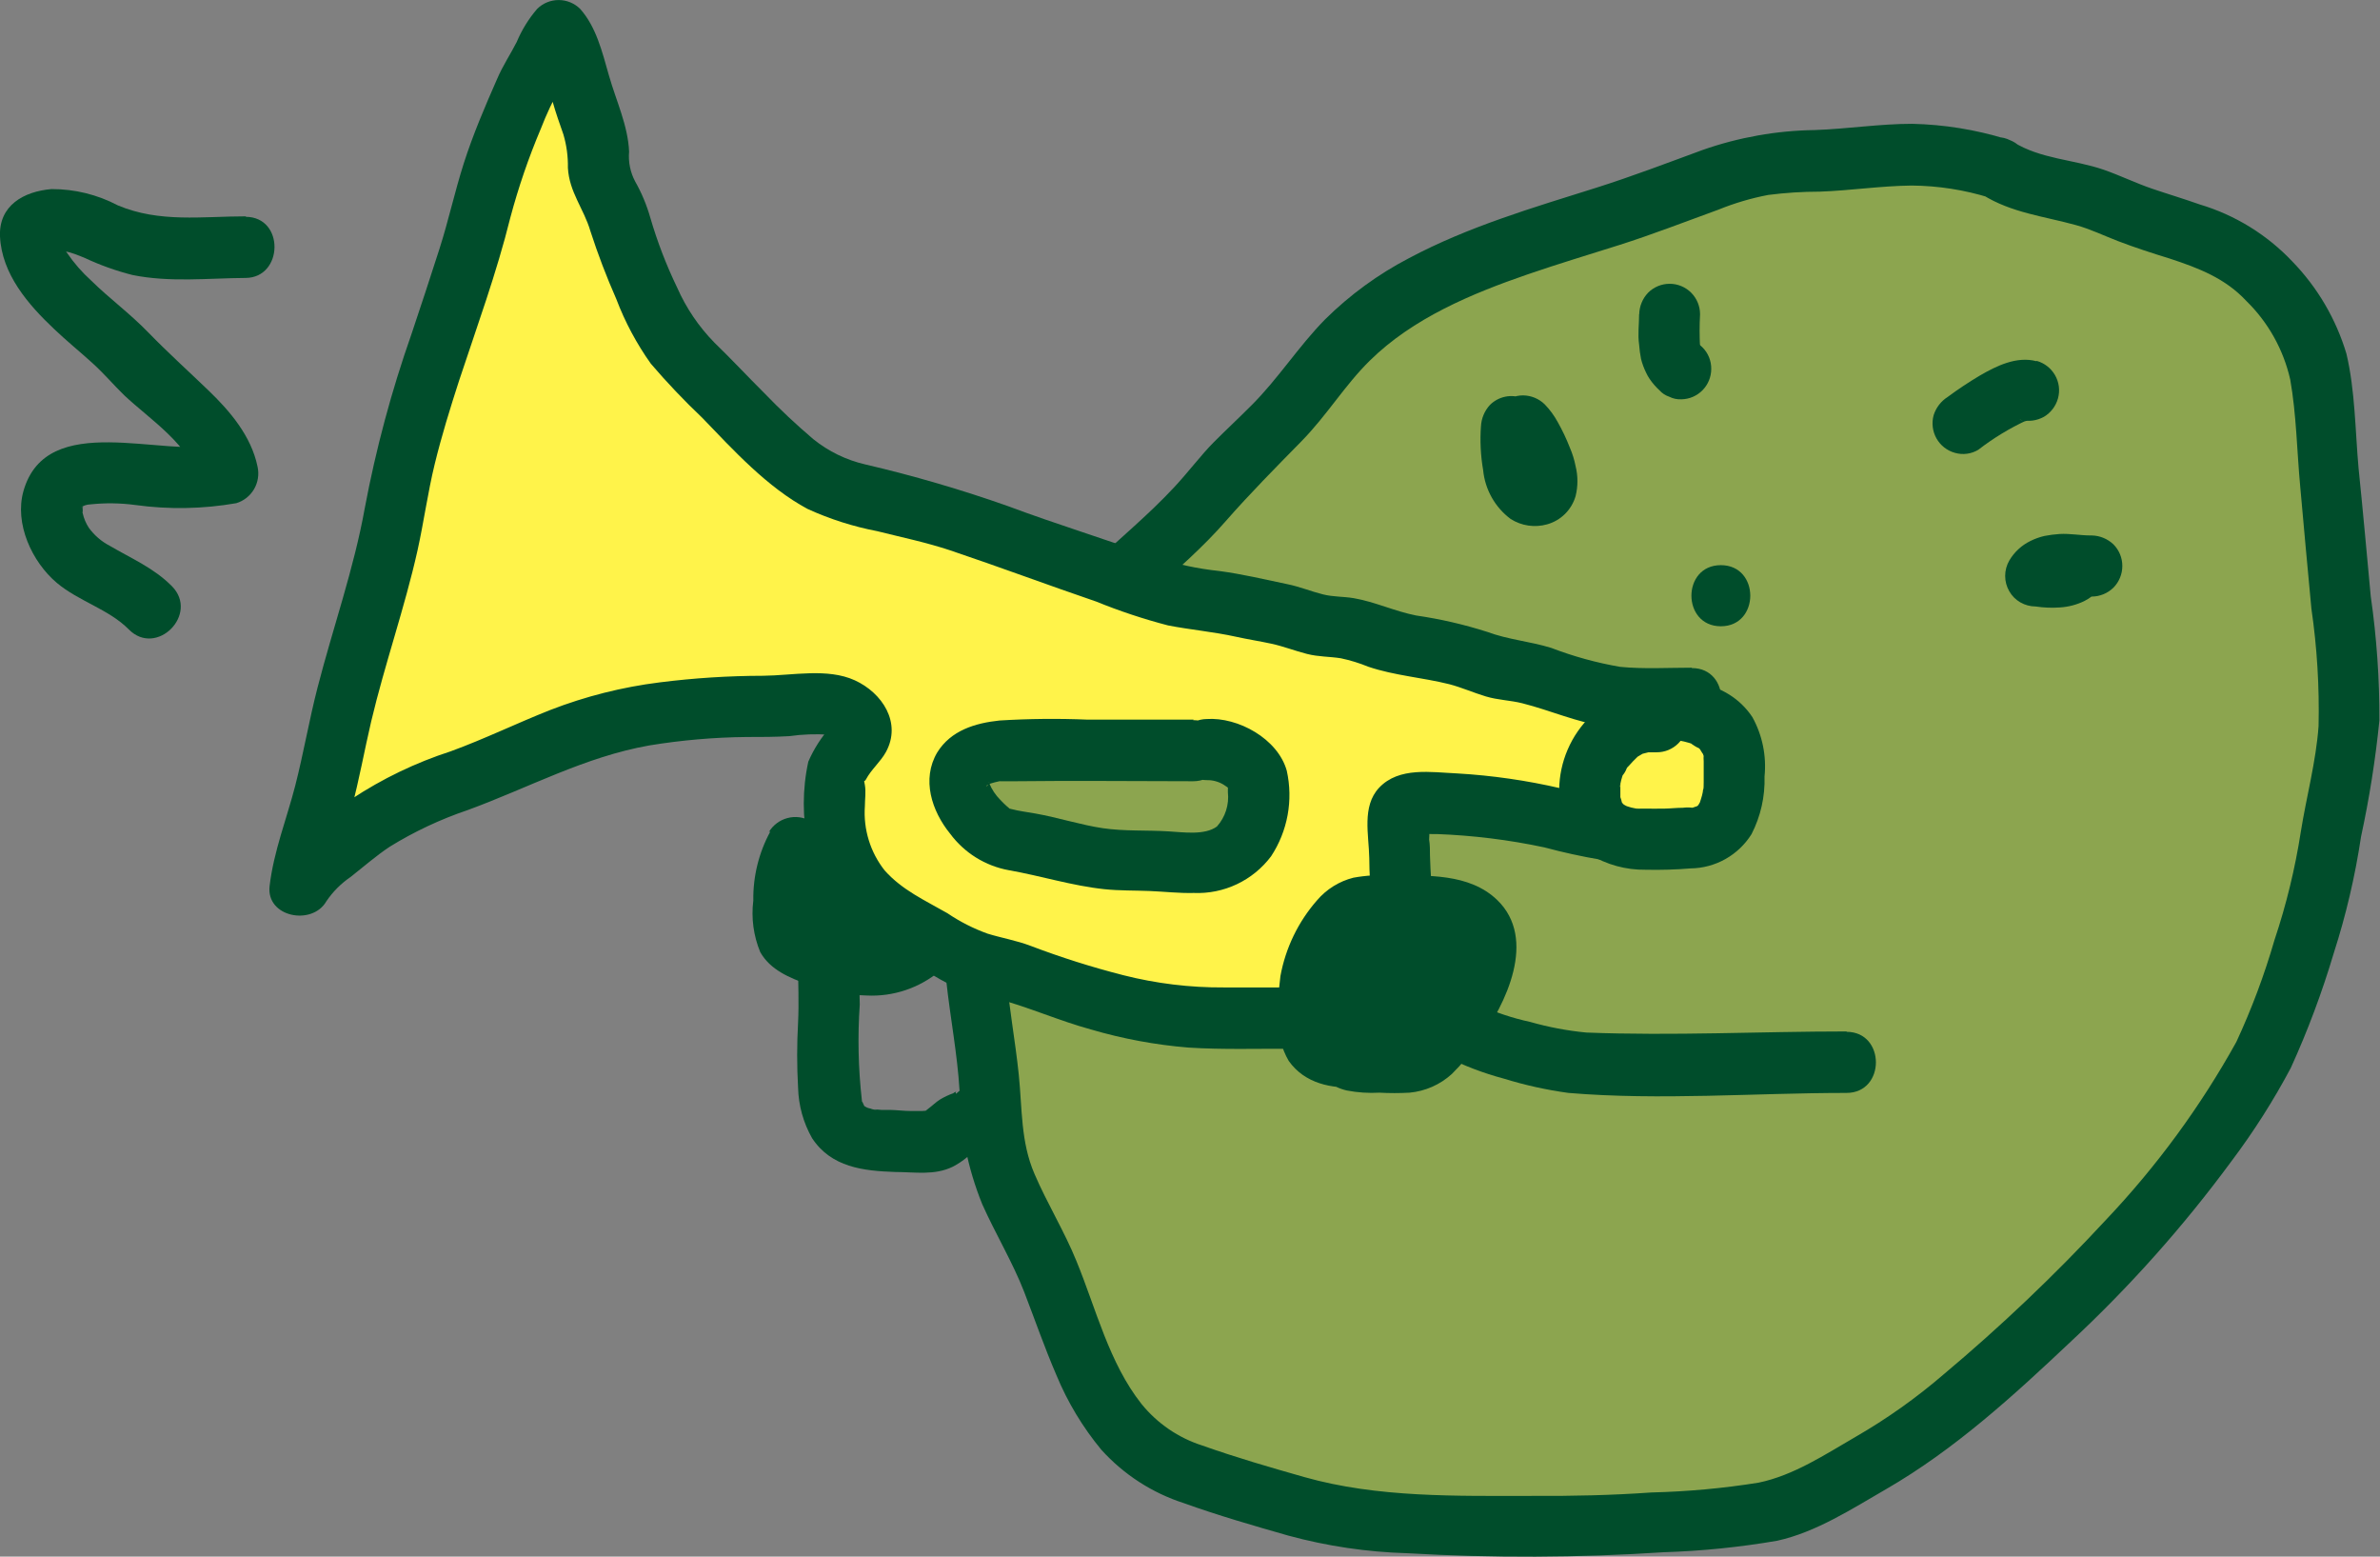<svg width="286" height="187" viewBox="0 0 286 187" fill="none" xmlns="http://www.w3.org/2000/svg">
<rect x="0" y="0" width="286" height="187" fill="#808080" stroke="none"/>
<g clip-path="url(#clip0_44_364)">
<path d="M240.08 20.233C232.113 18.089 230.666 18.324 222.976 19.044C218.736 19.44 213.59 19.044 209.555 20.247C205.52 21.451 202.245 22.934 198.488 24.227C186.793 28.323 172.173 31.245 162.539 40.216C159.615 42.962 157.539 46.5 154.761 49.422C151.691 52.667 148.665 55.148 145.814 58.702C142.291 63.106 137.964 66.498 133.943 70.331C130.566 73.531 125.756 78.274 124.178 82.649C121.444 90.27 119.792 98.492 117.716 106.362C115.947 113.292 118.154 121.911 118.827 129.047C118.928 132.074 119.192 135.093 119.616 138.092C120.435 142.115 122.803 145.932 124.616 149.588C128.827 158.075 130.727 170.864 140.01 175.65C143.724 177.574 148.636 178.587 152.627 179.937C157.241 181.588 162.065 182.577 166.954 182.874C178.64 183.618 190.364 183.55 202.041 182.668C207.216 182.169 212.581 182.448 217.23 179.908C222.873 176.854 228.59 173.962 233.56 169.836C240.691 163.957 247.476 157.667 253.881 150.998C258.928 145.697 263.511 139.969 267.58 133.878C270.192 130.333 272.308 126.445 273.866 122.322C275.094 118.563 276.512 114.907 277.725 111.178C279.377 106.068 279.948 100.239 281.059 95.027C282.227 90.306 282.593 85.422 282.141 80.579C281.146 70.83 280.299 61.051 279.377 51.287C278.983 47.014 279.114 43.27 276.907 39.541C274.992 36.31 271.936 32.199 268.705 30.423C264.217 27.868 258.135 26.752 253.326 24.549C249.203 22.655 243.765 22.714 240.08 20.262" fill="#8CA54F"/>
<path d="M241.06 16.694C237.399 15.571 233.601 14.958 229.774 14.874C225.87 14.874 221.982 15.49 218.078 15.623C213.486 15.687 208.935 16.495 204.599 18.016C200.36 19.572 196.178 21.173 191.866 22.538C184.22 24.946 176.442 27.222 169.322 31.01C165.618 32.938 162.223 35.413 159.25 38.352C156.033 41.611 153.592 45.517 150.332 48.747C148.87 50.215 147.291 51.684 145.829 53.152C144.367 54.62 142.73 56.793 141.092 58.54C137.993 61.873 134.455 64.766 131.151 67.908C127.981 70.757 125.155 73.971 122.73 77.481C120.289 81.225 119.192 85.85 118.008 90.123C116.707 94.851 115.625 99.638 114.426 104.409C113.368 108.841 113.13 113.429 113.725 117.947C114.207 122.352 115.04 126.595 115.304 130.971C115.342 135.67 116.27 140.319 118.037 144.67C119.631 148.238 121.678 151.615 123.067 155.183C124.353 158.516 125.523 161.893 126.941 165.181C128.284 168.433 130.108 171.462 132.35 174.167C135.045 177.146 138.474 179.359 142.291 180.584C146.37 182.052 150.653 183.285 154.82 184.475C159.477 185.741 164.266 186.45 169.089 186.589C179.354 187.181 189.646 187.142 199.906 186.472C204.484 186.328 209.046 185.867 213.561 185.091C218.239 184.064 222.552 181.259 226.645 178.895C234.861 174.153 241.952 167.678 248.823 161.188C255.917 154.583 262.383 147.327 268.135 139.516C270.808 135.966 273.199 132.211 275.284 128.284C277.319 123.813 279.043 119.206 280.445 114.496C281.914 109.935 283.01 105.26 283.72 100.518C284.718 95.91 285.455 91.248 285.927 86.555C285.946 81.564 285.599 76.578 284.889 71.637C284.407 66.513 283.953 61.359 283.427 56.279C283.018 51.757 283.018 46.926 281.965 42.492C280.716 38.325 278.485 34.522 275.46 31.407C272.416 28.189 268.585 25.83 264.349 24.564C262.448 23.889 260.519 23.316 258.618 22.67C256.717 22.024 254.715 21.055 252.77 20.38C249.218 19.161 245.183 19.102 241.937 17.061C237.946 14.551 234.277 20.894 238.253 23.404C241.689 25.563 245.665 25.989 249.481 27.046C251.221 27.53 252.814 28.308 254.495 28.955C256.557 29.747 258.662 30.423 260.752 31.069C264.232 32.214 267.404 33.433 269.948 36.164C272.57 38.731 274.397 42.004 275.211 45.59C275.957 49.775 276.015 54.194 276.41 58.423C276.848 63.298 277.287 68.187 277.755 73.106C278.436 77.781 278.724 82.506 278.617 87.231C278.31 91.503 277.155 95.717 276.483 99.931C275.797 104.34 274.741 108.682 273.325 112.911C272.11 117.109 270.575 121.208 268.735 125.171C264.429 132.932 259.163 140.115 253.063 146.549C246.956 153.14 240.442 159.339 233.56 165.108C230.282 167.93 226.749 170.437 223.005 172.596C219.35 174.711 215.535 177.251 211.309 178.117C207.052 178.796 202.754 179.188 198.444 179.292C193.678 179.629 188.912 179.732 184.132 179.703C175.039 179.703 165.551 179.938 156.735 177.442C152.656 176.282 148.49 175.078 144.484 173.653C141.615 172.741 139.074 171.006 137.174 168.661C133.271 163.728 131.721 157.253 129.368 151.526C127.906 147.914 125.844 144.596 124.309 141.014C122.643 137.152 122.847 133.202 122.423 129.091C121.999 124.98 121.195 120.663 120.83 116.405C120.634 114.454 120.59 112.49 120.698 110.532C120.936 108.358 121.371 106.21 121.999 104.116C123.096 99.711 124.134 95.218 125.391 90.828C126.488 86.937 127.511 83.075 129.996 79.83C134.967 73.341 141.94 68.745 147.291 62.608C150.215 59.275 153.27 56.191 156.37 53.034C159.469 49.877 161.574 46.31 164.6 43.329C169.79 38.219 176.822 35.283 183.606 32.948C187.231 31.7 190.915 30.599 194.57 29.439C198.605 28.162 202.538 26.62 206.514 25.181C208.44 24.399 210.438 23.809 212.479 23.419C214.535 23.155 216.605 23.023 218.678 23.023C222.362 22.891 225.987 22.333 229.73 22.289C232.913 22.316 236.075 22.81 239.116 23.757C243.662 24.961 245.607 17.884 241.06 16.68V16.694Z" fill="#004D2B"/>
<path d="M251.25 64.325C249.992 64.325 248.75 64.076 247.493 64.149C246.884 64.19 246.279 64.269 245.68 64.384C245.098 64.518 244.534 64.72 243.998 64.986C242.938 65.499 242.053 66.317 241.455 67.335C241.128 67.897 240.957 68.535 240.957 69.185C240.957 69.835 241.128 70.474 241.455 71.035C241.769 71.585 242.223 72.041 242.77 72.357C243.33 72.682 243.966 72.854 244.612 72.856C245.58 73.003 246.56 73.042 247.536 72.973C248.551 72.911 249.544 72.652 250.46 72.21C251.138 71.87 251.744 71.401 252.244 70.83C252.908 70.126 253.289 69.2 253.311 68.231C253.313 67.748 253.22 67.27 253.037 66.824C252.854 66.378 252.585 65.972 252.245 65.631C251.905 65.29 251.501 65.019 251.057 64.836C250.613 64.652 250.137 64.558 249.656 64.56C248.687 64.563 247.758 64.948 247.069 65.632C246.921 65.811 246.755 65.974 246.571 66.117L247.317 65.544C247.123 65.687 246.912 65.805 246.688 65.896L247.566 65.529C247.289 65.643 246.999 65.722 246.703 65.764L247.668 65.632C246.692 65.695 245.712 65.655 244.744 65.514L247.902 71.035C247.95 70.945 248.009 70.862 248.077 70.786L247.493 71.534C247.619 71.378 247.761 71.236 247.916 71.109L247.186 71.696C247.379 71.548 247.59 71.424 247.814 71.329L246.937 71.696C247.298 71.553 247.677 71.46 248.063 71.417L247.098 71.549C248.527 71.478 249.959 71.517 251.381 71.667C252.349 71.657 253.276 71.273 253.969 70.595C254.651 69.903 255.035 68.969 255.036 67.996C255.038 67.513 254.944 67.035 254.761 66.589C254.578 66.143 254.309 65.738 253.969 65.397C253.268 64.731 252.346 64.349 251.381 64.325H251.25Z" fill="#004D2B"/>
<path d="M177.963 51.214C177.838 52.97 177.926 54.735 178.226 56.47C178.337 57.627 178.689 58.747 179.258 59.758C179.827 60.77 180.601 61.651 181.53 62.343C182.175 62.754 182.898 63.024 183.654 63.135C184.41 63.247 185.18 63.197 185.916 62.989C186.726 62.763 187.466 62.333 188.064 61.739C188.663 61.146 189.101 60.408 189.336 59.597C189.629 58.416 189.629 57.181 189.336 56C189.188 55.238 188.957 54.495 188.649 53.783C188.236 52.721 187.748 51.691 187.187 50.7C186.765 49.922 186.239 49.206 185.623 48.571C184.929 47.895 184.003 47.511 183.035 47.499C182.555 47.497 182.079 47.59 181.635 47.774C181.19 47.958 180.787 48.228 180.447 48.57C180.107 48.911 179.838 49.316 179.655 49.763C179.472 50.209 179.379 50.687 179.381 51.169C179.396 52.14 179.777 53.069 180.448 53.768C180.566 53.875 180.674 53.993 180.769 54.121L180.199 53.372C180.918 54.361 181.513 55.437 181.968 56.573L181.603 55.706C181.957 56.529 182.212 57.392 182.363 58.276L182.231 57.307C182.261 57.614 182.261 57.924 182.231 58.232L182.363 57.263C182.34 57.429 182.296 57.592 182.231 57.747L182.612 56.866L182.436 57.189L183.006 56.441L182.787 56.646L183.533 56.074C183.461 56.129 183.382 56.173 183.299 56.206L184.176 55.839C184.049 55.891 183.916 55.931 183.781 55.956L184.746 55.824C184.566 55.846 184.385 55.846 184.205 55.824L185.185 55.956C185.012 55.942 184.844 55.897 184.687 55.824L185.565 56.191C185.428 56.164 185.295 56.12 185.17 56.059L185.901 56.632C185.727 56.494 185.57 56.336 185.433 56.162L186.018 56.896C185.809 56.621 185.637 56.32 185.506 56L185.872 56.866C185.553 56.056 185.342 55.207 185.243 54.341L185.375 55.325C185.187 53.977 185.153 52.613 185.272 51.258C185.274 50.531 185.06 49.82 184.658 49.215C184.257 48.61 183.686 48.139 183.017 47.86C182.348 47.582 181.612 47.509 180.903 47.651C180.193 47.793 179.541 48.144 179.03 48.659C178.38 49.371 178.002 50.292 177.963 51.258V51.214Z" fill="#004D2B"/>
<path d="M206.792 75.235C211.499 75.235 211.514 67.893 206.792 67.893C202.07 67.893 202.084 75.235 206.792 75.235Z" fill="#004D2B"/>
<path d="M203.269 83.956C199.029 83.956 194.848 84.294 190.828 83.148C188.591 82.502 186.135 81.68 183.869 80.975C182.407 80.594 181.193 80.711 179.775 80.256C178.357 79.801 176.705 79.037 175.126 78.656C172.115 77.921 168.942 77.731 165.96 76.747C164.226 76.001 162.386 75.535 160.507 75.367C159.177 75.326 157.862 75.063 156.618 74.588C154.06 73.855 151.463 73.262 148.841 72.812C145.566 71.96 141.838 72.063 138.739 70.888C134.046 69.126 129.309 67.614 124.602 66.014C119.894 64.413 115.07 62.196 109.982 61.124C107.058 60.508 104.266 59.656 101.401 58.995C97.439 57.982 93.594 54.062 90.655 51.331C88.725 49.54 86.942 47.557 85.1 45.693C83.872 44.474 82.541 43.285 81.372 42.007C80.39 40.732 79.556 39.347 78.887 37.882C77.533 35.229 76.361 32.486 75.378 29.674C74.89 28.443 74.48 27.183 74.15 25.9C73.697 24.432 72.454 23.067 72.045 21.495C71.635 19.924 72.045 18.471 71.709 16.944C71.38 15.774 70.99 14.622 70.539 13.493C69.983 11.878 69.662 10.204 69.077 8.633C68.492 7.062 68.083 4.742 67.03 3.7C66.14 4.825 65.42 6.077 64.896 7.415C63.988 8.839 63.201 10.337 62.542 11.893C60.752 15.941 59.253 20.111 58.054 24.373C55.13 36.501 49.531 48.203 47.572 60.537C46.11 69.259 42.937 77.657 40.978 86.217C40.169 90.523 39.129 94.782 37.864 98.977C36.975 101.347 36.352 103.809 36.008 106.318C37.252 104.439 38.87 102.84 40.759 101.619C42.271 100.336 43.857 99.145 45.51 98.052C48.588 96.265 51.835 94.79 55.203 93.647C61.168 91.547 66.548 88.449 72.746 86.834C79.45 85.246 86.329 84.53 93.214 84.705C95.509 84.705 98.477 84.176 100.67 84.705C101.766 84.94 103.593 86.261 103.696 87.48C103.798 88.699 100.903 91.048 100.596 92.766C100.246 95.433 100.275 98.138 100.684 100.797C101.634 106.289 106.108 109.798 110.757 112.074C112.745 113.043 114.529 114.438 116.605 115.23C118.681 116.023 120.742 116.155 122.686 116.934C127.055 118.627 131.534 120.015 136.092 121.089C141.779 122.557 147.627 122.219 153.533 122.219C156.297 122.219 158.782 122.484 161.326 121.25C164.337 119.782 167.846 117.418 168.358 113.836C168.869 110.253 168.358 106.054 168.358 102.383C168.358 101.223 167.831 97.978 168.475 97.156C169.41 95.893 171.808 96.466 173.197 96.466C177.529 96.52 181.843 97.046 186.062 98.037C190.579 98.991 194.833 100.298 199.438 100.371" fill="#FFF34A"/>
<path d="M203.269 80.212C200.418 80.212 197.523 80.388 194.687 80.109C191.861 79.624 189.09 78.862 186.412 77.833C183.839 77.04 181.252 76.85 178.723 75.91C175.935 75.019 173.08 74.361 170.185 73.942C167.626 73.443 165.229 72.298 162.67 71.858C161.442 71.652 160.185 71.711 158.972 71.402C157.51 71.035 156.179 70.477 154.732 70.184C152.013 69.611 149.279 68.965 146.531 68.598C143.871 68.317 141.249 67.751 138.709 66.909C132.861 64.766 127.014 63.004 121.166 60.816C115.536 58.827 109.801 57.15 103.988 55.794C101.7 55.27 99.561 54.231 97.731 52.755C95.687 51.019 93.73 49.181 91.868 47.249C89.836 45.223 87.892 43.138 85.845 41.156C83.97 39.242 82.454 37.004 81.372 34.548C80.064 31.839 78.983 29.025 78.141 26.135C77.71 24.624 77.102 23.17 76.328 21.804C75.741 20.702 75.487 19.452 75.597 18.207C75.466 15.094 74.033 12.084 73.185 9.103C72.337 6.123 71.635 3.23 69.72 1.072C69.031 0.388 68.101 0.005 67.132 0.005C66.164 0.005 65.234 0.388 64.545 1.072C63.524 2.261 62.696 3.604 62.089 5.051C61.343 6.519 60.422 7.885 59.75 9.456C58.288 12.774 56.826 16.195 55.729 19.631C54.633 23.067 53.902 26.488 52.805 29.909C51.709 33.33 50.583 36.751 49.428 40.187C47.044 46.969 45.177 53.925 43.844 60.992C42.528 68.334 40.013 75.396 38.157 82.605C37.148 86.511 36.475 90.505 35.467 94.425C34.458 98.345 32.894 102.251 32.397 106.435C31.958 110.194 37.513 111.237 39.209 108.285C39.989 107.129 40.981 106.132 42.133 105.349C43.683 104.13 45.189 102.809 46.826 101.722C49.774 99.903 52.918 98.425 56.197 97.317C63.507 94.645 70.276 90.916 78.024 89.55C81.891 88.915 85.801 88.576 89.719 88.537C91.43 88.537 93.14 88.537 94.851 88.434C96.42 88.212 98.007 88.153 99.588 88.258C99.368 88.258 100.362 88.596 100.26 88.669V87.656C100.435 86.54 100.362 86.305 100.07 86.966L99.836 87.289C98.712 88.536 97.799 89.96 97.132 91.503C96.408 94.831 96.408 98.277 97.132 101.605C98.286 108.623 103.944 112.588 109.719 115.744C111.181 116.552 112.643 117.536 114.105 118.24C115.954 118.977 117.861 119.557 119.806 119.973C123.622 120.986 127.277 122.631 131.107 123.673C134.922 124.793 138.841 125.521 142.803 125.846C146.94 126.11 151.092 125.964 155.229 125.993C158.849 126.104 162.417 125.111 165.463 123.144C168.444 121.456 170.664 118.68 171.661 115.392C172.641 111.325 171.939 106.876 171.837 102.765C171.837 102.119 171.837 101.487 171.734 100.856C171.791 100.12 171.757 99.381 171.632 98.654V98.448C171.629 98.667 171.556 98.878 171.425 99.053C171.293 99.227 171.11 99.355 170.901 99.417C169.819 100.504 169.936 99.96 170.477 100.078C171.194 100.176 171.918 100.215 172.641 100.195C176.991 100.354 181.32 100.889 185.579 101.796C190.053 102.999 194.629 103.776 199.248 104.116C203.956 104.248 203.956 96.906 199.248 96.774C195.293 96.457 191.377 95.764 187.553 94.704C183.468 93.755 179.311 93.156 175.126 92.913C171.998 92.78 168.123 92.09 165.726 94.63C163.621 96.877 164.498 100.313 164.542 103.073C164.542 104.894 164.703 106.7 164.761 108.52C164.996 110.323 164.907 112.153 164.498 113.924C163.708 116.111 160.624 117.888 158.489 118.417C156.92 118.683 155.324 118.752 153.738 118.622C151.516 118.622 149.352 118.622 147.071 118.622C143.001 118.648 138.943 118.155 134.996 117.154C131.219 116.191 127.5 115.014 123.856 113.63C122.16 112.984 120.406 112.69 118.681 112.162C116.977 111.55 115.356 110.726 113.856 109.71C111.152 108.153 108.432 106.949 106.312 104.571C104.584 102.387 103.733 99.631 103.93 96.848C103.93 96.025 104.076 95.13 103.93 94.307C103.783 93.485 103.842 94.043 104.061 93.632C104.69 92.443 105.801 91.532 106.459 90.343C108.388 86.819 106.005 83.222 102.716 81.724C99.427 80.227 95.231 81.152 91.693 81.181C87.543 81.188 83.398 81.453 79.281 81.974C74.777 82.536 70.358 83.65 66.124 85.292C62.103 86.878 58.229 88.772 54.165 90.255C49.948 91.618 45.935 93.549 42.236 95.996C38.931 98.389 34.926 101.062 32.791 104.673L39.604 106.524C39.984 103.293 41.402 100.254 42.236 97.126C43.171 93.676 43.785 90.152 44.604 86.672C46.241 79.757 48.624 73.047 50.174 66.117C50.934 62.681 51.402 59.186 52.235 55.765C53.069 52.344 54.092 49.055 55.159 45.752C57.308 39.247 59.676 32.801 61.328 26.135C62.301 22.49 63.527 18.919 64.998 15.446C65.655 13.751 66.427 12.102 67.308 10.513C67.935 9.008 68.73 7.58 69.676 6.255H64.501C64.845 6.954 65.1 7.694 65.261 8.457C65.656 9.735 66.065 10.997 66.431 12.289C66.796 13.582 67.249 14.859 67.703 16.151C68.087 17.451 68.269 18.803 68.243 20.159C68.404 23.096 70.159 25.063 70.948 27.765C71.846 30.538 72.886 33.263 74.062 35.929C75.109 38.686 76.504 41.296 78.214 43.696C80.157 45.965 82.216 48.132 84.383 50.186C88.141 54.091 92.219 58.555 97.044 61.139C99.721 62.361 102.533 63.258 105.421 63.811C108.345 64.545 111.268 65.147 114.192 66.117C120.04 68.084 125.888 70.272 131.736 72.269C134.545 73.412 137.427 74.368 140.361 75.132C143.08 75.66 145.829 75.895 148.548 76.497C150.01 76.82 151.384 77.026 152.802 77.334C154.22 77.642 155.609 78.186 157.042 78.553C158.475 78.92 159.776 78.861 161.135 79.081C162.26 79.319 163.361 79.658 164.425 80.094C167.597 81.166 170.93 81.387 174.161 82.194C175.623 82.576 177.085 83.222 178.547 83.662C180.009 84.103 181.471 84.118 182.933 84.485C186.31 85.336 189.482 86.775 192.947 87.274C196.391 87.617 199.854 87.725 203.312 87.597C208.02 87.597 208.02 80.256 203.312 80.256L203.269 80.212Z" fill="#004D2B"/>
<path d="M143.431 90.123H122.306C119.382 90.123 114.66 90.637 115.45 94.807C115.825 96.309 116.639 97.665 117.789 98.698C119.748 100.797 120.493 100.753 123.227 101.223C125.581 101.62 127.92 102.324 130.244 102.794C132.502 103.24 134.801 103.437 137.101 103.382C139.835 103.382 143.577 104.028 146.209 103.382C149.732 102.457 151.077 99.373 151.238 96.04C151.394 95.346 151.374 94.623 151.18 93.938C150.986 93.253 150.624 92.628 150.127 92.12C148.712 90.874 146.892 90.19 145.01 90.196" fill="#8CA54F"/>
<path d="M143.431 86.452H130.727C127.19 86.303 123.647 86.337 120.113 86.555C117.19 86.863 114.266 87.744 112.628 90.387C110.713 93.617 111.97 97.435 114.163 100.137C115.878 102.456 118.408 104.031 121.239 104.541C125.084 105.217 128.812 106.406 132.701 106.817C134.514 107.008 136.326 106.964 138.139 107.037C139.952 107.111 141.677 107.316 143.446 107.272C145.235 107.348 147.016 106.987 148.635 106.22C150.255 105.453 151.665 104.302 152.744 102.868C153.73 101.37 154.405 99.687 154.729 97.921C155.053 96.156 155.019 94.342 154.63 92.59C153.563 88.757 148.782 86.115 144.981 86.379C144.018 86.398 143.099 86.79 142.417 87.475C141.736 88.159 141.345 89.082 141.326 90.049C141.338 91.019 141.726 91.947 142.409 92.632C143.092 93.318 144.015 93.709 144.981 93.72C145.695 93.698 146.4 93.882 147.013 94.249C147.247 94.381 147.627 94.689 147.554 94.601C147.481 94.513 147.554 94.601 147.554 94.601C147.554 94.601 147.554 94.983 147.554 95.174C147.635 95.913 147.56 96.662 147.333 97.371C147.107 98.079 146.733 98.731 146.238 99.285C144.776 100.371 142.203 99.975 140.391 99.872C137.774 99.711 135.098 99.872 132.511 99.49C129.923 99.109 127.131 98.213 124.426 97.729C123.476 97.552 122.496 97.45 121.502 97.185C120.947 97.024 121.619 97.376 121.151 96.995C121.532 97.303 120.976 96.848 120.947 96.818C120.684 96.598 120.45 96.334 120.216 96.099C119.635 95.522 119.178 94.833 118.871 94.073C118.739 93.72 118.768 94.073 118.871 93.97C118.973 93.867 118.476 94.763 118.578 94.381C118.578 94.308 118.958 94.146 119.017 94.131C119.075 94.117 118.564 94.293 119.017 94.131C119.372 94.018 119.733 93.925 120.099 93.852C120.713 93.72 119.631 93.852 120.245 93.852H120.801H122.043C129.148 93.764 136.268 93.852 143.373 93.852C148.066 93.852 148.08 86.511 143.373 86.511L143.431 86.452Z" fill="#004D2B"/>
<path d="M221.923 123.908C211.485 123.908 201.061 124.451 190.623 124.04C188.338 123.82 186.077 123.393 183.869 122.763C181.738 122.304 179.664 121.61 177.685 120.692C175.784 119.782 173.927 118.769 172.027 117.859C170.395 116.855 168.954 115.568 167.773 114.056C164.469 110.694 159.293 115.891 162.597 119.254C164.092 121.084 165.857 122.673 167.831 123.967C169.761 124.98 171.735 125.949 173.679 126.903C175.926 128.033 178.282 128.928 180.711 129.576C183.248 130.36 185.844 130.934 188.474 131.293C199.541 132.218 210.798 131.293 221.894 131.293C226.601 131.293 226.601 123.952 221.894 123.952L221.923 123.908Z" fill="#004D2B"/>
<path d="M172.962 109.871C168.27 109.871 162.48 109.871 159.191 113.85C157.209 116.554 156.325 119.914 156.72 123.247C156.881 126.654 158.182 130.148 161.837 131C163.127 131.249 164.443 131.338 165.755 131.264C166.963 131.33 168.173 131.33 169.381 131.264C171.274 131.089 173.06 130.301 174.468 129.018C175.683 127.817 176.77 126.494 177.714 125.068C180.959 120.663 184.775 112.793 179.907 108.109C176.559 104.894 171.457 105.173 167.173 105.173C165.657 105.077 164.136 105.166 162.641 105.437C160.932 105.868 159.399 106.822 158.255 108.168C156.004 110.739 154.488 113.875 153.869 117.242C153.633 118.989 153.565 120.754 153.665 122.513C153.573 124.24 153.99 125.956 154.864 127.447C156.793 130.178 160.039 130.824 163.197 130.603C164.732 130.485 166.216 129.991 167.518 129.164C168.82 128.337 169.901 127.203 170.667 125.861C171.764 123.967 172.74 122.005 173.591 119.988C174.702 117.922 175.44 115.675 175.769 113.351C175.892 112.502 175.784 111.636 175.457 110.843C175.131 110.051 174.597 109.361 173.914 108.848C173.23 108.334 172.421 108.014 171.572 107.923C170.723 107.832 169.865 107.972 169.088 108.33C167.056 109.328 165.726 111.663 164.702 113.616C163.615 115.497 162.844 117.546 162.422 119.679C162.07 121.584 162.13 123.541 162.597 125.42C162.822 126.187 163.285 126.862 163.919 127.346C164.553 127.829 165.325 128.096 166.12 128.107C167.429 128.027 168.695 127.607 169.794 126.889C170.893 126.172 171.788 125.18 172.392 124.011C172.874 123.233 173.295 122.418 173.649 121.574C173.927 120.928 174.205 120.281 174.468 119.635L174.702 119.063C174.951 118.461 174.351 119.87 174.6 119.298C175.071 118.454 175.198 117.46 174.956 116.524C174.713 115.588 174.119 114.782 173.299 114.276C171.72 113.425 169.103 113.704 168.299 115.583C167.948 116.376 167.626 117.183 167.29 117.991C167.115 118.402 167.685 117.125 167.29 117.859L167.1 118.314C166.925 118.696 166.734 119.063 166.544 119.445C166.354 119.826 166.179 120.091 165.974 120.414C165.871 120.586 165.759 120.752 165.638 120.913C165.638 120.913 166.194 120.311 165.77 120.707C165.624 120.819 165.492 120.947 165.375 121.089C165.141 121.412 166.077 120.56 165.536 120.942C164.995 121.324 165.755 120.839 165.872 120.81C165.229 121.016 166.778 120.81 166.077 120.81L169.6 123.512C169.6 123.365 169.381 122.396 169.498 123.291C169.498 122.983 169.498 122.66 169.498 122.337C169.498 122.014 169.498 121.897 169.498 121.676C169.498 121.456 169.673 120.502 169.498 121.353C169.592 120.857 169.714 120.367 169.863 119.885C169.936 119.679 170.038 119.474 170.097 119.254C170.214 118.813 169.629 120.34 169.965 119.606C170.565 118.199 171.268 116.84 172.071 115.539C172.181 115.393 172.284 115.241 172.378 115.084C172.772 114.482 172.231 115.187 172.246 115.245C172.261 115.304 173.328 114.247 172.641 114.775C171.954 115.304 172.495 114.893 172.641 114.775C172.001 115.14 171.244 115.235 170.536 115.04C169.994 114.872 169.519 114.538 169.176 114.085C168.941 113.845 168.774 113.546 168.693 113.219C168.767 113.586 168.693 113.41 168.693 112.72V113.263C168.693 113.263 168.869 112.367 168.693 112.896C168.518 113.425 168.474 113.748 168.343 114.173L167.948 115.245C167.67 115.979 168.313 114.452 167.948 115.142C167.875 115.304 167.802 115.48 167.714 115.642C167.071 117.11 166.427 118.475 165.755 119.87C165.368 120.686 164.929 121.476 164.439 122.234L164.308 122.44C164.074 122.763 164.118 122.719 164.439 122.293C164.439 122.425 164.132 122.645 164.045 122.748L163.635 123.159C163.226 123.614 164.322 122.763 163.474 123.262C163.343 123.322 163.216 123.391 163.094 123.468L163.562 123.262L163.138 123.365H163.679H163.153H162.626C162.111 123.403 161.593 123.403 161.077 123.365C161.077 123.277 161.895 123.526 161.325 123.365C161.045 123.243 160.75 123.159 160.448 123.115L160.931 123.306L160.565 123.086C160.638 123.086 161.238 123.673 160.828 123.233L161.135 123.644C160.945 123.306 160.974 123.394 161.208 123.908L161.135 123.673C161.048 123.291 161.033 123.35 161.135 123.864C161.03 123.332 161.005 122.788 161.062 122.249C161.062 121.559 161.062 120.781 161.062 120.149C161.062 119.812 161.062 119.459 161.062 119.122C161.062 118.094 160.931 119.503 161.062 118.945C161.194 118.387 161.325 117.829 161.501 117.272C161.588 117.022 161.705 116.772 161.779 116.508C161.969 115.921 161.413 117.257 161.866 116.302C162.146 115.689 162.459 115.091 162.802 114.511C162.963 114.232 163.153 113.968 163.328 113.689C163.854 112.837 162.86 114.144 163.518 113.439C163.664 113.292 163.825 113.131 163.957 112.969C164.498 112.294 163.445 113.16 164.118 112.808L164.352 112.661C164.717 112.485 164.644 112.5 164.161 112.661C164.161 112.661 164.571 112.558 164.629 112.529C165.404 112.265 163.811 112.529 164.629 112.529H165.696C167.392 112.529 169.088 112.529 170.784 112.529C171.15 112.529 171.515 112.529 171.866 112.529L172.67 112.602C171.997 112.529 173.211 112.72 173.401 112.764C173.591 112.808 174.147 112.984 174.527 113.102C175.199 113.278 173.781 112.632 174.337 113.102L174.658 113.263C175.258 113.557 174.57 113.527 174.497 113.102C174.617 113.226 174.744 113.344 174.878 113.454C175.301 113.748 174.6 113.219 174.644 113.102C174.723 113.261 174.816 113.413 174.921 113.557C175.301 114.041 174.775 112.72 174.834 113.351C174.834 113.351 175.009 113.909 174.965 113.924C174.921 113.939 174.965 112.911 174.965 113.806C174.988 114.046 174.988 114.287 174.965 114.526C174.965 114.526 175.155 113.557 174.965 114.335C174.965 114.614 174.848 114.893 174.775 115.187C174.629 115.7 174.454 116.2 174.278 116.655C174.541 115.906 174.147 116.934 174.103 117.022C173.942 117.389 173.752 117.741 173.562 118.094C172.963 119.168 172.304 120.207 171.588 121.206C170.96 122.132 172.027 120.707 171.34 121.559L170.813 122.205C170.36 122.733 169.834 123.189 169.351 123.673C169.717 123.233 169.644 123.497 169.351 123.673C168.562 124.099 169.351 123.805 169.351 123.747C169.351 123.688 168.679 123.879 168.664 123.938C168.664 123.761 169.483 123.938 168.927 123.938C167.831 123.938 166.734 123.938 165.653 123.938H164.191C163.967 123.908 163.741 123.908 163.518 123.938C164.161 123.717 164.176 124.099 163.679 123.938C163.182 123.776 162.904 123.556 163.825 124.026C163.504 123.835 163.606 123.923 164.103 124.275C163.84 124.011 163.898 124.114 164.278 124.569C164.278 124.569 164.001 124.202 164.059 124.187C164.264 124.701 164.293 124.76 164.161 124.363C164.03 123.967 164.074 123.982 164.045 123.791C164.22 124.598 164.045 123.967 164.045 123.791C164.045 123.614 164.045 123.057 164.045 122.689C164.008 122.024 164.008 121.358 164.045 120.693C164.045 120.531 164.235 119.518 164.045 120.443C164.045 120.135 164.191 119.826 164.249 119.503C164.381 118.74 164.249 119.606 164.176 119.503C164.103 119.4 164.571 118.784 164.615 118.696C164.936 118.138 164.527 118.916 164.454 118.901C164.381 118.887 165.068 118.314 165.082 118.285C165.082 118.578 164.425 118.725 165.082 118.285L165.653 117.947C166.34 117.55 164.863 118.211 165.653 117.947C165.872 117.873 166.077 117.785 166.296 117.727C166.837 117.565 167.378 117.462 167.919 117.345C168.46 117.227 168.006 117.506 167.656 117.345C167.98 117.354 168.305 117.319 168.62 117.242C169.103 117.242 169.585 117.242 170.082 117.169C171.047 117.169 172.012 117.169 173.006 117.169C173.976 117.169 174.905 116.782 175.591 116.094C176.276 115.405 176.661 114.472 176.661 113.498C176.661 112.524 176.276 111.591 175.591 110.902C174.905 110.214 173.976 109.827 173.006 109.827L172.962 109.871Z" fill="#004D2B"/>
<path d="M114.836 131.235C115.084 131.029 114.631 131.235 114.543 131.338C113.982 131.535 113.443 131.791 112.935 132.101C112.453 132.409 112.043 132.821 111.59 133.158C111.137 133.496 111.254 133.452 111.166 133.467C111.751 133.379 111.02 133.467 110.786 133.467C110.552 133.467 109.894 133.467 109.456 133.467C108.623 133.467 107.789 133.349 106.956 133.334H105.903C105.728 133.334 104.558 133.188 105.435 133.334C105.143 133.334 104.851 133.276 104.558 133.158C104.339 133.158 103.564 132.762 104.368 133.158L103.667 132.762C104.164 133.055 103.886 132.982 103.667 132.644C104.061 133.129 103.783 132.762 103.667 132.439C103.316 131.866 103.667 132.909 103.564 132.13C103.135 128.328 103.052 124.495 103.316 120.678C103.316 118.666 103.096 116.64 103.213 114.643C103.33 112.881 104.237 110.914 104.12 108.946C104.097 107.98 103.705 107.059 103.025 106.376C102.344 105.692 101.427 105.298 100.465 105.276C99.497 105.28 98.569 105.667 97.885 106.355C97.2 107.043 96.814 107.974 96.81 108.946C96.783 109.946 96.606 110.936 96.284 111.883C96.004 113.14 95.876 114.427 95.904 115.715C95.904 118.094 96.021 120.443 95.904 122.836C95.757 125.443 95.757 128.056 95.904 130.662C95.957 132.792 96.534 134.875 97.585 136.726C99.895 140.235 103.74 140.661 107.585 140.793C109.924 140.793 112.292 141.234 114.485 140.162C115.1 139.844 115.678 139.46 116.21 139.017C116.21 139.017 117.087 138.341 116.678 138.606C117.847 138.004 118.98 137.332 120.07 136.594C120.756 135.905 121.141 134.97 121.141 133.995C121.141 133.02 120.756 132.086 120.07 131.396C119.383 130.707 118.452 130.32 117.482 130.32C116.511 130.32 115.581 130.707 114.894 131.396L114.836 131.235Z" fill="#004D2B"/>
<path d="M92.57 99.887C91.186 102.428 90.48 105.286 90.524 108.183C90.26 110.286 90.547 112.422 91.357 114.379C92.57 116.523 94.895 117.477 97.088 118.255C99.355 119.078 101.739 119.53 104.149 119.591C107.336 119.748 110.465 118.7 112.921 116.655C113.327 116.26 113.631 115.771 113.807 115.231C113.982 114.691 114.025 114.117 113.929 113.557C113.852 113.01 113.657 112.488 113.356 112.026C113.055 111.564 112.657 111.174 112.19 110.884C110.84 110.107 109.348 109.608 107.804 109.416C107.628 109.416 107.453 109.313 107.263 109.284C106.737 109.167 107.555 109.357 107.643 109.46C107.731 109.563 106.868 108.932 107.482 109.46C108.096 109.989 107.394 109.357 107.263 109.225C107.131 109.093 106.883 108.844 106.707 108.638C105.245 107.052 104.09 105.158 102.57 103.631C101.884 102.942 100.953 102.555 99.982 102.555C99.012 102.555 98.081 102.942 97.395 103.631C96.709 104.32 96.323 105.255 96.323 106.23C96.323 107.205 96.709 108.14 97.395 108.829C98.959 110.4 100.129 112.353 101.664 113.968C102.625 115.064 103.847 115.897 105.216 116.391C105.885 116.575 106.563 116.722 107.248 116.831C107.585 116.831 107.921 116.993 108.257 117.066C108.593 117.139 108.082 117.066 107.994 116.919C108.16 117.042 108.336 117.15 108.52 117.242L107.687 111.413C107.394 111.663 107.453 111.604 107.892 111.252C107.776 111.343 107.653 111.427 107.526 111.501C107.365 111.604 106.854 111.765 106.751 111.927L107.029 111.81L106.605 111.942C106.322 112.031 106.034 112.104 105.742 112.162L105.304 112.25H105.611H104.704C104.164 112.287 103.622 112.287 103.082 112.25H102.629H102.906L102 112.074C101.415 111.956 100.816 111.809 100.246 111.648C99.675 111.486 99.281 111.34 98.784 111.163C98.523 111.042 98.254 110.939 97.98 110.855L98.243 110.973L97.892 110.796C97.687 110.694 97.483 110.561 97.292 110.444C96.766 110.15 98.053 111.149 97.483 110.576C96.912 110.004 97.848 111.119 97.702 110.884C97.365 110.327 97.965 111.824 97.848 111.281C97.825 111.116 97.785 110.954 97.731 110.796C98.082 111.736 97.819 111.589 97.731 111.075C97.643 110.561 97.731 110.15 97.731 109.68C97.731 109.211 97.731 108.638 97.731 108.109C97.731 107.581 97.731 107.449 97.731 107.111V106.612C97.731 106.201 97.731 106.274 97.731 106.817C97.735 106.123 97.884 105.438 98.17 104.806C98.214 104.646 98.268 104.489 98.33 104.336C98.477 103.954 98.447 104.013 98.243 104.512C98.243 104.365 98.637 103.778 98.71 103.646C99.192 102.803 99.323 101.804 99.077 100.864C98.831 99.925 98.227 99.12 97.395 98.624C96.553 98.153 95.562 98.027 94.63 98.273C93.698 98.52 92.897 99.119 92.395 99.946L92.57 99.887Z" fill="#004D2B"/>
<path d="M29.59 25.989C24.283 25.989 19.166 26.782 14.151 24.667C11.698 23.377 8.968 22.707 6.198 22.714C2.851 22.993 -0.161 24.682 -0 28.411C0.219 32.934 3.392 36.59 6.52 39.541C7.982 40.936 9.576 42.228 11.081 43.593C12.587 44.959 13.611 46.207 14.926 47.484C18.04 50.421 22.982 53.534 23.903 57.953L26.446 53.431C19.561 55.031 5.614 49.202 2.821 58.981C1.71 62.901 3.845 67.497 6.812 70.008C9.459 72.24 13.07 73.179 15.482 75.617C18.8 78.979 23.976 73.781 20.657 70.419C18.493 68.231 15.774 67.086 13.172 65.559C12.184 65.043 11.329 64.304 10.672 63.4C10.328 62.871 10.08 62.284 9.941 61.668C9.78 60.919 9.941 61.976 9.941 61.301C9.941 61.198 9.868 60.332 9.941 60.875C10.014 61.418 9.941 60.596 9.941 60.743C9.941 60.89 9.678 60.978 9.649 61.007C9.988 60.754 10.396 60.61 10.818 60.596C12.637 60.4 14.473 60.425 16.286 60.669C20.308 61.222 24.391 61.147 28.391 60.449C29.291 60.178 30.056 59.575 30.531 58.76C31.006 57.945 31.155 56.98 30.949 56.059C30.189 52.374 27.631 49.378 24.999 46.853C22.602 44.548 20.16 42.345 17.85 39.967C15.54 37.588 13.187 35.9 10.979 33.727C9.875 32.732 8.893 31.608 8.055 30.379C7.714 29.956 7.47 29.464 7.338 28.936C7.207 28.409 7.192 27.859 7.295 27.325L5.482 30.496C6.944 29.63 8.655 30.364 10.175 30.981C12.021 31.848 13.944 32.537 15.92 33.036C20.423 33.947 24.97 33.418 29.516 33.389C34.063 33.359 34.224 26.047 29.516 26.047L29.59 25.989Z" fill="#004D2B"/>
<path d="M199.029 86.599C197.811 86.505 196.59 86.742 195.494 87.284C194.399 87.827 193.468 88.655 192.801 89.683C192.03 90.67 191.487 91.817 191.212 93.041C190.936 94.265 190.935 95.535 191.207 96.76C192.202 101.781 199.175 100.783 202.903 100.665C208.312 100.474 208.4 95.659 208.356 91.489C208.283 84.955 201.602 85.043 196.661 85.043" fill="#FFF34A"/>
<path d="M199.029 82.928C197.585 82.879 196.146 83.124 194.799 83.649C193.452 84.174 192.226 84.968 191.193 85.982C189.997 87.135 189.042 88.516 188.385 90.044C187.727 91.571 187.379 93.216 187.362 94.88C187.281 96.381 187.575 97.878 188.219 99.235C188.862 100.592 189.835 101.766 191.047 102.647C193.067 103.881 195.393 104.518 197.757 104.483C199.562 104.524 201.367 104.47 203.166 104.321C204.629 104.303 206.065 103.917 207.341 103.199C208.618 102.481 209.696 101.453 210.476 100.21C211.575 98.071 212.113 95.686 212.04 93.28C212.291 90.807 211.781 88.316 210.578 86.144C207.508 81.534 201.69 81.357 196.704 81.372C195.735 81.372 194.805 81.759 194.12 82.447C193.435 83.136 193.049 84.069 193.049 85.043C193.049 86.016 193.435 86.95 194.12 87.638C194.805 88.327 195.735 88.713 196.704 88.713C198.298 88.713 199.877 88.713 201.47 88.875C202.113 88.875 200.622 88.728 201.251 88.875L201.806 88.963C202.201 89.034 202.592 89.127 202.976 89.242L203.473 89.403C204.189 89.638 202.815 89.051 203.327 89.403C203.839 89.756 203.97 89.8 204.292 89.947C204.613 90.094 203.882 89.638 203.882 89.624C203.882 89.609 204.014 89.741 204.072 89.8L204.423 90.152C204.473 90.219 204.527 90.283 204.584 90.343C204.584 90.343 204.131 89.653 204.263 89.947C204.394 90.24 204.482 90.299 204.57 90.475C204.877 90.96 204.336 89.683 204.57 90.27C204.57 90.461 204.687 90.637 204.73 90.828C204.774 91.019 204.73 91.033 204.73 91.121C204.862 91.459 204.73 90.681 204.73 90.666C204.708 90.93 204.708 91.195 204.73 91.459C204.73 92.296 204.73 93.133 204.73 93.955C204.73 94.352 204.73 94.748 204.643 95.13C204.643 95.776 204.803 94.293 204.643 94.924C204.643 95.13 204.57 95.35 204.526 95.57C204.482 95.79 204.306 96.26 204.204 96.598C204.102 96.936 204.423 96.099 204.409 96.128C204.394 96.158 204.336 96.29 204.292 96.363L203.985 96.877C203.722 97.347 204.555 96.334 204.131 96.671C203.99 96.767 203.866 96.886 203.765 97.024C203.882 96.76 204.482 96.525 203.926 96.848L203.678 96.98C203.4 97.2 204.394 96.76 204.029 96.833C203.663 96.906 203.575 96.995 203.342 97.039H203.02C202.669 97.156 203.4 97.039 203.415 97.039C203.017 96.988 202.614 96.988 202.216 97.039C201.485 97.039 200.754 97.127 199.994 97.141C199.233 97.156 198.386 97.141 197.581 97.141H196.997C196.836 97.141 196.134 97.039 196.821 97.141C197.508 97.244 196.821 97.141 196.646 97.141L196.017 97.009L195.491 96.848C194.935 96.671 195.418 96.848 195.71 96.965C195.579 96.877 195.403 96.818 195.257 96.73C195.111 96.642 194.541 96.231 195.052 96.657C195.564 97.083 194.336 95.79 194.891 96.481C195.447 97.171 194.891 96.481 194.891 96.349C194.511 95.732 195.052 96.995 194.891 96.466C194.891 96.231 194.789 95.981 194.716 95.761C194.643 95.541 194.716 96.011 194.716 96.055C194.716 96.099 194.716 95.629 194.716 95.526C194.716 95.203 194.716 94.895 194.716 94.572C194.73 94.44 194.73 94.307 194.716 94.175C194.818 94.263 194.57 94.983 194.716 94.175C194.772 93.867 194.85 93.562 194.95 93.265C194.987 93.136 195.031 93.008 195.082 92.883C195.213 92.428 194.775 93.441 195.082 93.03C195.389 92.619 195.374 92.487 195.535 92.223C195.696 91.958 195.842 91.782 195.535 92.223C195.228 92.663 195.535 92.149 195.666 92.076C196.017 91.665 196.397 91.283 196.792 90.901C197.187 90.519 196.324 91.18 196.792 90.901L197.391 90.549C198.049 90.182 196.792 90.71 197.391 90.549L198.093 90.373C198.883 90.182 197.479 90.373 198.093 90.373H199.102C200.071 90.373 201.001 89.986 201.686 89.297C202.372 88.609 202.757 87.675 202.757 86.702C202.757 85.728 202.372 84.795 201.686 84.106C201.001 83.418 200.071 83.031 199.102 83.031L199.029 82.928Z" fill="#004D2B"/>
<path d="M196.968 37.749C196.968 38.953 196.792 40.172 196.968 41.391C197.01 41.973 197.088 42.551 197.202 43.123C197.345 43.686 197.545 44.232 197.801 44.753C197.924 45.025 198.071 45.285 198.24 45.531C198.582 46.03 198.979 46.488 199.424 46.897C199.74 47.25 200.144 47.513 200.593 47.66C201.046 47.889 201.549 47.995 202.055 47.969C203.01 47.953 203.921 47.561 204.591 46.877C205.262 46.193 205.637 45.272 205.637 44.313C205.642 43.83 205.55 43.351 205.367 42.904C205.183 42.458 204.912 42.053 204.57 41.714C204.345 41.535 204.143 41.327 203.97 41.097L204.54 41.831C204.363 41.591 204.216 41.33 204.102 41.053L204.467 41.934C204.314 41.553 204.211 41.153 204.16 40.745L204.292 41.714C204.219 40.398 204.219 39.08 204.292 37.764C204.294 37.282 204.201 36.803 204.018 36.357C203.835 35.911 203.566 35.506 203.226 35.164C202.886 34.823 202.482 34.553 202.038 34.369C201.594 34.185 201.118 34.092 200.637 34.093C200.157 34.092 199.681 34.186 199.237 34.37C198.792 34.554 198.389 34.824 198.049 35.165C197.38 35.865 196.999 36.794 196.982 37.764L196.968 37.749Z" fill="#004D2B"/>
<path d="M244.7 43.388C242.332 42.771 239.934 43.946 237.931 45.106C236.592 45.9 235.294 46.763 234.042 47.69C233.243 48.198 232.648 48.972 232.361 49.877C232.232 50.343 232.197 50.83 232.256 51.309C232.315 51.789 232.467 52.252 232.705 52.672C232.943 53.092 233.261 53.461 233.641 53.758C234.021 54.054 234.455 54.272 234.919 54.4C235.387 54.535 235.878 54.572 236.361 54.509C236.844 54.446 237.309 54.284 237.726 54.033C239.537 52.632 241.499 51.441 243.574 50.48L242.697 50.846C243.128 50.659 243.58 50.521 244.042 50.435L243.077 50.568C243.262 50.545 243.448 50.545 243.633 50.568L242.668 50.435H242.814C243.762 50.678 244.766 50.546 245.621 50.068C246.443 49.579 247.045 48.79 247.302 47.866C247.433 47.395 247.469 46.903 247.406 46.419C247.343 45.934 247.183 45.468 246.937 45.047C246.455 44.223 245.674 43.617 244.758 43.358L244.7 43.388Z" fill="#004D2B"/>
</g>
<defs>
<clipPath id="clip0_44_364">
<rect width="286" height="187" fill="white"/>
</clipPath>
</defs>
</svg>
